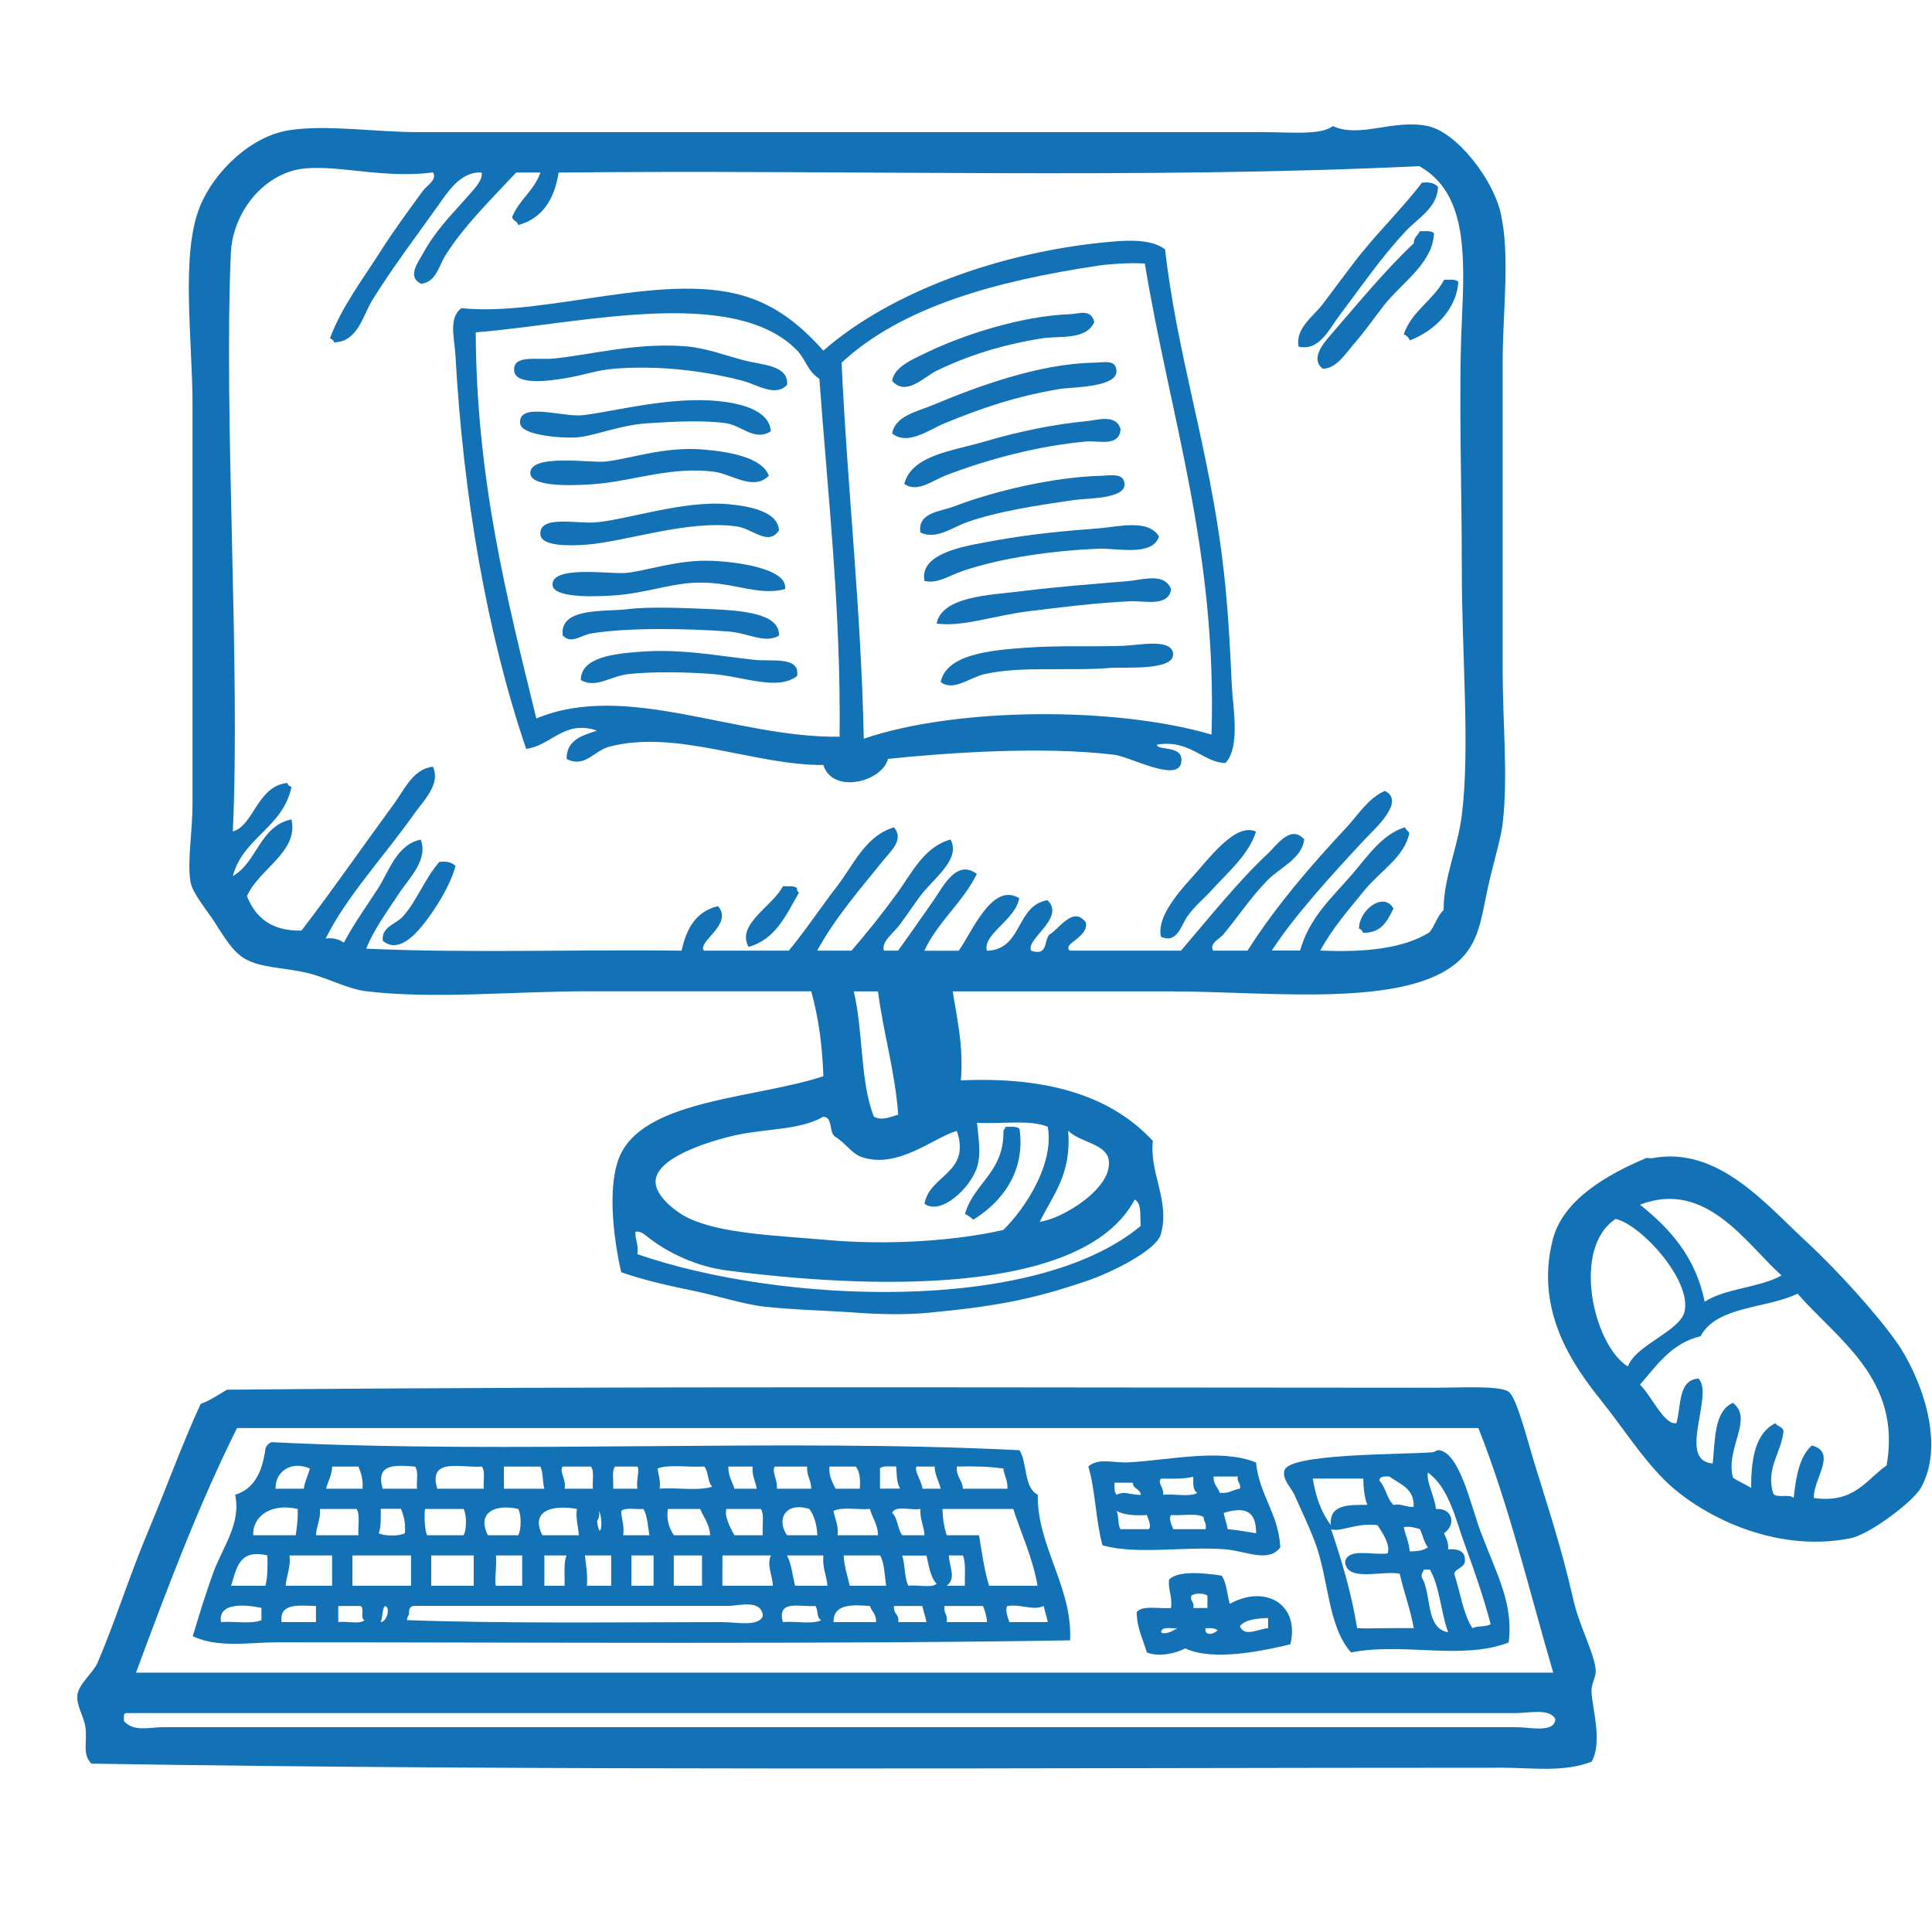 <?xml version="1.0" encoding="utf-8"?>
<!-- Generator: Adobe Illustrator 23.0.6, SVG Export Plug-In . SVG Version: 6.00 Build 0)  -->
<svg version="1.1" id="s" xmlns="http://www.w3.org/2000/svg" xmlns:xlink="http://www.w3.org/1999/xlink" x="0px" y="0px"
	 viewBox="0 0 175 175" style="enable-background:new 0 0 175 175;" xml:space="preserve">
<style type="text/css">
	.st0{fill-rule:evenodd;clip-rule:evenodd;fill:#1371B6;}
</style>
<g>
	<path class="st0" d="M86.3,89.8c0.28,1.92,1.02,4.97,0.73,8.06c8.09-0.36,13.72,1.51,17.4,5.49c-0.34,2.88,1.55,5.37,0.73,8.42
		c-0.41,1.52-4.58,3.52-6.59,4.21c-4.99,1.72-8.44,2.36-14.47,2.93c-2.09,0.2-4.42,0.14-6.41,0c-2.93-0.21-5.89-0.27-8.42-0.55
		c-2.03-0.23-4.41-1.03-6.59-1.47c-2.4-0.48-4.67-1.04-6.41-1.65c-0.77-3.36-1.3-8.25,0-10.8c2.49-4.9,12.42-4.98,18.31-6.96
		c-0.09-2.84-0.46-5.4-1.1-7.69c-6.53,0-13.37,0-20.14,0c-6.92,0-14.02,0.73-20.14,0c-1.72-0.2-3.41-1.18-5.31-1.65
		c-2.06-0.5-4.24-0.45-5.68-1.28c-1.16-0.67-1.9-1.99-2.75-3.3c-0.76-1.18-2.01-2.63-2.2-3.66c-0.32-1.77,0.18-4.58,0.18-7.14
		c0-11.67,0-24.25,0-36.07c0-6.02-1.12-13.81,0.73-18.13c1.28-3,4.5-6.23,8.06-6.77c3.39-0.52,7.75,0.18,11.72,0.18
		c25.64,0,50.37,0,76.55,0c2.4,0,5.13,0.3,6.23-0.55c2.46,1.13,5.48-0.66,8.61,0c2.61,0.56,5.89,4.79,6.59,7.88
		c0.88,3.86,0.18,8.88,0.18,13.55c0,9.21,0,18.54,0,27.83c0,4.77,0.5,9.69,0,13.92c-0.13,1.13-0.66,3-1.1,4.76
		c-0.7,2.81-0.8,5.19-2.2,6.96c-4.12,5.22-17.39,3.48-26.74,3.48C99.58,89.8,93.11,89.8,86.3,89.8z M50.6,15.63
		c-0.38,2.43-1.47,4.15-3.66,4.76c-0.05-0.37-0.49-0.36-0.55-0.73c0.63-1.57,2-2.39,2.56-4.03c-0.73,0-1.47,0-2.2,0
		c-2.24,2.41-4.72,4.82-6.41,7.51c-0.55,0.87-0.84,2.44-2.2,2.56c-1.32-0.63-0.24-1.97,0.18-2.75c1.13-2.06,2.51-3.42,3.85-4.94
		c0.72-0.82,1.59-1.67,1.46-2.38c-1.96-0.13-3.13,1.86-4.03,3.11c-2.04,2.86-4.09,5.56-5.86,8.42c-0.87,1.4-1.33,3.82-3.48,3.85
		c-0.04-0.2-0.2-0.28-0.37-0.37c1.04-2.81,2.95-5.32,4.58-7.88c1.21-1.9,2.64-3.84,3.85-5.49c0.36-0.49,1.29-0.98,0.91-1.65
		c-4.43,0.56-8.34-0.64-11.54-0.37c-3.73,0.32-6.62,3.94-6.78,7.69c-0.65,15.12,0.87,37.26,0.18,52.37c1.88-0.5,2.22-4.13,4.94-4.39
		c0.04,0.21,0.2,0.29,0.37,0.37c-0.78,3.68-4.36,4.55-5.31,8.06c2.22-1.26,2.43-4.53,5.31-5.13c0.68,2.95-3,4.52-4.03,6.96
		c0.77,1.92,2.2,3.17,4.94,3.11c2.89-3.77,5.66-7.78,8.42-11.54c0.88-1.2,1.71-3.13,3.48-3.3c0.74,1.56-0.86,3.09-1.65,4.21
		c-2.67,3.79-6.2,7.57-8.06,11.35c0.76-0.09,1.24,0.1,1.65,0.37c0.89-1.69,2.03-3.26,3.11-4.94c0.99-1.54,1.69-3.95,3.85-4.39
		c0.7,1.87-1.08,3.51-2.01,4.94c-1.06,1.63-2.23,3.18-2.93,4.94c9.16,0.42,19.1,0.06,28.57,0.18c0.43-2.01,1.31-3.57,3.3-4.03
		c1.42,1.63-1.91,3.22-1.28,4.03c2.56,0,5.13,0,7.69,0c1.54-1.86,2.87-3.89,4.39-5.86c1.46-1.88,2.54-4.54,5.13-5.31
		c0.97,1.08-0.33,2.21-0.91,2.93c-2.17,2.68-4.45,5.31-6.04,8.24c1.04,0,2.08,0,3.11,0c1.46-1.69,2.85-3.43,4.21-5.31
		c1.26-1.75,2.38-4.1,4.76-4.76c0.97,1.8-1.55,3.52-2.75,5.13c-0.63,0.85-1.25,1.78-1.83,2.56c-0.61,0.83-1.7,1.54-1.46,2.38
		c0.43,0,0.86,0,1.28,0c0.87-1.17,2.01-2.85,3.11-4.39c0.9-1.25,2.13-3.98,4.03-2.56c-1.29,2.62-3.51,4.3-4.76,6.96
		c1.04,0,2.08,0,3.11,0c1.18-1.58,3.01-6.28,5.49-4.76c-0.35,1.99-3.33,3.25-2.93,4.76c3.26-0.1,2.6-4.11,5.49-4.58
		c1.68,1.62-2.05,3.55-1.47,4.58c1.55,0.51,1.13-0.95,1.65-1.47c0.86-0.47,2.14-2.65,3.3-1.1c0.26,1.39-2.19,1.91-1.46,2.56
		c3.36,0,6.71,0,10.07,0c2.37-2.75,5.16-6.27,7.87-8.79c0.75-0.69,2.07-2.7,3.3-1.28c-0.24,1.74-2.13,2.5-3.3,3.66
		c-1.49,1.5-2.8,3.48-4.03,4.94c-0.36,0.43-1.31,0.83-0.92,1.47c1.04,0,2.08,0,3.11,0c2.62-4.12,5.83-7.81,8.97-11.17
		c1.05-1.13,1.98-2.67,3.48-3.3c1.88,0.96-0.91,3.41-1.83,4.39c-3.05,3.27-6.43,6.99-8.42,10.07c0.85,0,1.71,0,2.56,0
		c0.86-3.05,2.97-4.87,4.76-6.96c1.38-1.61,2.7-3.6,4.76-4.21c0.04,0.26,0.3,0.31,0.37,0.55c-0.43,2.14-2.63,3.42-4.03,5.13
		c-1.46,1.78-2.96,3.51-4.03,5.49c4.03,0.18,7.52-0.17,9.89-1.65c0.5-0.6,0.7-1.5,1.28-2.01c-0.01-2.91,1.27-5.57,1.65-8.61
		c0.76-6.11,0-14.32,0-22.34c0-7.72-0.3-15.74,0-22.34c0.28-6.11,0.48-11.66-3.85-14.1C103.59,16.25,76.5,15.35,50.6,15.63z
		 M79.16,101.15c0.76,0.4,1.5,0,2.2-0.18c-0.3-4.03-1.34-7.33-1.83-11.17c-0.73,0-1.46,0-2.2,0C78.2,93.33,77.9,98.02,79.16,101.15z
		 M78.06,104.81c-0.89-0.3-1.44-1.24-2.38-1.83c-0.64-0.33-0.18-1.77-1.1-1.83c-2.28,1.31-5.35,1-8.61,1.83
		c-2.02,0.52-6.55,1.93-6.59,4.03c-0.03,1.31,1.79,2.74,2.93,3.3c2.96,1.44,7.87,1.59,12.64,2.01c5.6,0.5,11.71,0.06,15.93-0.91
		c2.07-2.04,4.61-6.01,4.03-9.34c-1.57-0.69-4.29-0.23-6.41-0.37c0.12,1.42,0.4,2.77,0,4.03c-0.61,1.91-3.3,4.4-4.76,3.3
		c0.48-2.64,4.23-2.76,2.93-6.59C84.65,102.98,81.35,105.93,78.06,104.81z M94.18,110.67c2.01-0.24,6.76-3.1,6.23-5.68
		c-0.29-1.4-2.6-1.52-3.66-2.57C97.08,106.38,95.36,108.25,94.18,110.67z M65.79,115.07c-2.8-0.37-5.22-1.62-6.77-2.75
		c-0.44-0.32-0.97-0.91-1.47-0.73c-0.02,0.76,0.32,1.15,0.18,2.01c12.89,4.48,35.98,5.47,45.6-2.56c-0.09-0.88,0.11-2.06-0.55-2.38
		C98.06,117.54,78.27,116.7,65.79,115.07z"/>
	<path class="st0" d="M130.25,16.92c-0.01,1.86-1.85,2.87-2.93,4.03c-2.24,2.4-3.96,4.93-6.04,7.69c-0.82,1.08-1.8,3.23-3.66,2.75
		c-0.29-1.69,1.36-2.73,2.2-3.85c0.91-1.21,1.84-2.47,2.75-3.66c1.99-2.63,4.27-4.78,6.23-7.33
		C129.49,16.46,129.96,16.6,130.25,16.92z"/>
	<path class="st0" d="M129.89,21.13c-0.1,2.74-2.98,4.52-4.58,6.59c-0.83,1.07-1.68,2.29-2.56,3.3c-0.81,0.92-1.67,2.37-2.93,2.38
		c-1.27-0.97,0.29-2.57,0.92-3.3c2.21-2.57,4.89-5.79,7.32-8.06c-0.01-0.56,0.39-0.71,0.55-1.1
		C129.09,20.95,129.65,20.87,129.89,21.13z"/>
	<path class="st0" d="M105.53,22.59c1.04,9.03,3.58,16.82,4.94,26.19c0.62,4.27,0.87,8.04,1.1,13.18c0.09,2.06,0.81,5.63-0.55,7.14
		c-1.96,0.05-3.2-2.16-6.23-1.65c0.03,0.6,2.51-0.04,2.2,1.65c-0.34,1.79-4.64-0.56-6.04-0.73c-6.54-0.81-15.47-0.16-20.51,0.37
		c-0.59,2.14-5.06,3.19-5.86,0.55c-6.21,0.06-13.31-3.27-19.41-1.65c-1.37,0.37-2.22,1.96-3.85,1.1c0.01-1.76,1.43-2.11,2.75-2.56
		c-2.97-1.02-4.13,1.37-6.41,1.65c-3.54-10.41-5.69-22.75-6.41-35.71c-0.07-1.35-0.66-3.35,0.55-4.21
		c7.72,0.83,18.78-3.54,26.19-0.91c2.74,0.97,4.74,2.7,6.59,4.76c5.99-5.26,16.11-9.05,26.37-9.89
		C102.47,21.74,104.41,21.72,105.53,22.59z M99.49,24.06c-9.33,1.4-17.8,3.73-23.26,8.79c0.53,11.5,1.77,22.28,2.01,34.06
		c8.38-2.85,22.77-2.94,31.5-0.37c0.5-16.74-3.75-28.73-6.04-42.67C102.28,23.78,100.35,23.93,99.49,24.06z M74.22,34.31
		c-1.11-0.72-1.23-1.75-2.01-2.56c-5.82-5.99-20.07-2.33-29.12-1.65c0.07,13.42,2.84,24.14,5.49,34.98
		c8.14-3.4,18.15,1.79,27.47,1.65C76.18,55.18,74.99,44.95,74.22,34.31z"/>
	<path class="st0" d="M132.09,25.52c-0.12,2.41-2.11,4.46-4.39,5.31c-0.1-0.26-0.29-0.45-0.55-0.55c0.74-2.13,2.67-3.07,3.66-4.94
		C131.29,25.34,131.85,25.27,132.09,25.52z"/>
	<path class="st0" d="M99.12,29.18c-0.79,1.69-3.21,1.21-4.76,1.47c-3.59,0.58-6.63,1.53-9.52,2.93c-1.16,0.56-2.76,2.36-4.03,0.92
		c0.16-1.26,1.9-1.98,3.11-2.56c3.28-1.59,8.56-3.32,13-3.48C97.77,28.42,98.82,27.94,99.12,29.18z"/>
	<path class="st0" d="M71.29,34.86c-1.04,1.14-2.73-0.03-4.03-0.37c-3.02-0.79-7.13-1.43-11.54-1.1c-1.8,0.14-2.71,0.59-4.76,0.91
		c-0.95,0.15-4.29,0.68-4.39-0.73c-0.11-1.49,2.07-0.93,3.66-1.1c3.25-0.33,7.43-1.46,11.9-1.1c1.82,0.15,3.7,0.87,5.31,1.28
		C68.94,33.05,71.48,33.07,71.29,34.86z"/>
	<path class="st0" d="M80.81,39.26c0.27-1.59,2.29-1.99,3.66-2.56c3.97-1.66,9.58-3.76,14.65-3.85c0.94-0.02,1.95-0.3,2.01,0.73
		c0.1,1.54-4.14,1.48-5.13,1.65c-4.06,0.68-7.17,1.77-10.44,3.11C84.14,38.93,82.22,40.4,80.81,39.26z"/>
	<path class="st0" d="M69.82,39.07c-1.48,0.93-2.61-0.52-4.03-0.73c-1.95-0.29-4.77-0.16-7.14,0c-2.57,0.17-4.82,1.16-6.41,1.28
		c-1.17,0.09-5.03-0.14-5.13-1.28c-0.17-1.98,3.87-0.53,5.68-0.73c2.59-0.29,7.92-1.73,12.27-1.28
		C66.96,36.52,69.7,37.11,69.82,39.07z"/>
	<path class="st0" d="M101.5,38.89c-0.11,1.61-2.03,1-3.11,1.1c-4.36,0.39-9.05,1.64-12.82,3.11c-1.12,0.44-2.5,1.56-3.66,0.73
		c0.68-2.63,4.43-2.99,7.33-3.85c3-0.89,6.28-1.56,9.16-1.83C99.34,38.07,101.13,37.45,101.5,38.89z"/>
	<path class="st0" d="M69.64,43.1c-1.41,1.39-3.39-0.17-4.94-0.37c-3.89-0.49-7.2,0.79-10.62,1.1c-1.29,0.11-5.93,0.43-6.04-0.92
		c-0.16-1.86,5.51-0.96,6.78-1.1c2.26-0.24,5.27-1.37,8.79-1.1C65.99,40.9,69.06,41.42,69.64,43.1z"/>
	<path class="st0" d="M83.37,48.23c-0.28-1.83,1.82-1.88,3.11-2.38c3.51-1.35,8.88-2.63,13.18-2.75c1.01-0.03,2.12-0.29,2.2,0.73
		c0.1,1.38-3.41,1.29-4.58,1.46c-3.53,0.52-6.82,1.01-9.7,2.01C86.23,47.79,84.77,48.92,83.37,48.23z"/>
	<path class="st0" d="M70.56,48.05c-0.99,1.45-2.34-0.16-3.85-0.37c-4.4-0.61-9.98,1.37-13.55,1.65c-1.67,0.13-4.12,0.15-4.21-0.91
		c-0.15-1.78,3.25-0.97,4.94-1.1c2.8-0.21,8.05-2.03,12.09-1.65C67.74,45.83,70.49,46.29,70.56,48.05z"/>
	<path class="st0" d="M104.98,48.6c-0.59,1.84-3.86,1.03-5.49,1.1c-4.12,0.18-8.73,0.81-12.27,2.01c-1.19,0.4-2.32,1.2-3.48,0.91
		c-0.52-2.65,4.1-3.23,6.41-3.66c3.03-0.56,6.44-0.89,9.34-1.1C101.26,47.73,104.01,46.97,104.98,48.6z"/>
	<path class="st0" d="M71.11,53.36c-2.66,0.7-4.9-0.85-8.61-0.55c-2.02,0.16-4.22,0.91-6.59,1.1c-1.24,0.1-5.75,0.39-5.86-0.91
		c-0.15-1.81,5.17-0.99,6.59-1.1c1.78-0.14,4.76-1.24,7.87-1.1C66.77,50.89,71.4,51.51,71.11,53.36z"/>
	<path class="st0" d="M106.08,53.36c-0.2,1.64-2.47,1.05-3.66,1.1c-2.94,0.13-6.27,0.53-9.34,0.92c-3.09,0.39-5.91,1.43-8.24,1.1
		c0.49-2.49,4.91-2.58,7.69-2.93c3.24-0.41,6.81-0.67,9.7-0.92C103.54,52.51,105.46,51.85,106.08,53.36z"/>
	<path class="st0" d="M70.56,57.57c-1.25,0.77-2.8-0.24-4.58-0.37c-3.8-0.28-9.1-0.37-12.45,0.18c-0.93,0.15-1.76,1.01-2.56,0.18
		c-0.32-2.57,3.8-2.13,5.86-2.38c2.05-0.25,5.19-0.11,7.69,0C67.23,55.31,70.65,55.56,70.56,57.57z"/>
	<path class="st0" d="M85.21,61.78c0.51-2.52,4.5-2.88,7.69-3.11c3.19-0.23,6.38-0.06,8.97-0.18c1.36-0.06,4.27-0.68,4.39,0.73
		c0.13,1.57-4.45,1.18-5.68,1.28c-3.62,0.3-8.11-0.18-11.35,0.55C87.8,61.37,86.37,62.66,85.21,61.78z"/>
	<path class="st0" d="M72.2,61.23c-1.77,1.38-4.84,0.04-7.69-0.18c-2.4-0.18-5.31-0.23-7.51,0c-1.71,0.17-2.99,1.34-4.39,0.55
		c-0.01-2.08,3.07-2.39,5.31-2.56c3.88-0.3,7.11,0.38,10.44,0.73C69.91,59.93,72.5,59.43,72.2,61.23z"/>
	<path class="st0" d="M113.77,75.33c-0.65,2.08-2.6,3.74-4.03,5.31c-0.7,0.77-1.58,1.48-2.2,2.38c-0.54,0.78-0.93,2.5-2.38,1.83
		c-0.38-1.62,1.29-3.71,2.75-5.31C109.44,77.87,111.88,74.45,113.77,75.33z"/>
	<path class="st0" d="M41.26,78.44c-0.47,1.75-1.76,3.85-2.93,5.31c-0.77,0.97-2.31,2.63-3.66,1.46c-0.14-1.27,1.2-1.49,1.83-2.2
		c1.28-1.44,1.99-3.46,3.3-4.94C40.49,77.99,40.96,78.13,41.26,78.44z"/>
	<path class="st0" d="M72.2,80.46c-0.03,0.21,0.04,0.33,0.18,0.37c-1.16,2.02-2.1,4.25-4.58,4.94c-1.14-2.05,2.22-3.71,3.11-5.49
		C71.41,80.28,71.97,80.21,72.2,80.46z"/>
	<path class="st0" d="M126.22,82.29c-0.55,1.1-1.06,2.24-2.75,2.2c-0.08-0.16-0.16-0.33-0.37-0.37
		C123.07,82.48,125.3,80.7,126.22,82.29z"/>
	<path class="st0" d="M92.35,102.25c0.56,3.99-1.71,6.71-4.21,8.24c-0.18-0.25-0.49-0.37-0.73-0.55c0.82-2.78,3.47-3.73,3.48-7.32
		c-0.05-0.3,0.17-0.32,0.18-0.55C91.55,102.07,92.11,102,92.35,102.25z"/>
	<path class="st0" d="M149.65,104.91c5.87-1.13,10.19,4.05,13.73,7.33c3.07,2.83,6.59,6.75,8.42,9.34c1.92,2.71,4.56,8.95,2.2,13.18
		c-0.68,1.22-4.58,4.21-6.41,4.58c-6.98,1.39-13.76-2.21-16.85-5.31c-2.14-2.15-3.76-4.75-5.68-7.14c-2.54-3.17-6.09-8.14-4.4-14.65
		c0.93-3.56,4.87-5.83,8.42-7.33C149.24,104.85,149.49,104.94,149.65,104.91z M148.55,109.12c2.71,2.17,5.04,4.73,5.86,8.79
		c1.88-1.23,4.97-1.26,6.96-2.38C158.16,112.66,154.55,106.82,148.55,109.12z M152.58,118.83c0.69-2.8-3.86-7.86-6.23-8.42
		c-4.03,2.62-2.04,11.41,1.1,13.37C148.15,121.83,152.14,120.59,152.58,118.83z M170.89,132.74c1.39-7.86-4.51-11.44-8.06-15.56
		c-2.84,1.37-7.33,1.1-8.79,3.85c-2.65,0.64-3.96,2.64-5.49,4.39c1.03,1,2.23,3.73,3.3,3.48c0.45-1.56,0.12-3.91,2.01-4.03
		c1.41,1.52-1.99,7.46,1.28,7.69c0.22-2.22,0.13-4.75,1.83-5.49c1.89,1.48-0.71,4.11,0,6.78c0.51,0.34,1.11,0.6,1.65,0.92
		c-0.01-2.7,0.4-4.97,2.2-5.86c0.16,0.32,0.67,0.3,0.73,0.73c-0.18,1.91-1.67,3.43-0.91,5.68c0.33,0.4,1.5-0.03,1.83,0.37
		c0.21-1.92,0.51-3.76,1.65-4.76c2.35,0.62,0.08,3.09,0.18,4.76C167.99,136.2,169.01,134.04,170.89,132.74z"/>
	<path class="st0" d="M144.17,159.57c-2.53,0.99-5.44,0.55-8.06,0.55c-42.07,0-86.1,0.31-127.82-0.37
		c-0.87-0.82-0.37-2.02-0.55-3.29c-0.14-1.01-0.85-2-0.73-2.93c0.12-1.01,1.43-2,1.83-2.93c1.56-3.62,2.88-7.86,4.58-11.9
		c1.69-4.01,3.14-8.06,4.76-11.54c0.9-0.32,1.61-0.84,2.38-1.28c35.57-0.34,72.72-0.18,109.32-0.18c2.45,0,5.98-0.22,6.78,0.37
		c0.72,0.53,1.69,4.37,2.2,6.04c1.49,4.9,2.5,7.77,3.66,12.82c0.55,2.38,1.82,4.67,2.01,6.23c0.09,0.71-0.37,1.22-0.37,2.01
		C144.19,154.65,145.2,157.78,144.17,159.57z M12.32,151.51c42.79,0,85.58,0,128.37,0c-2.18-7.47-4.03-15.26-6.78-22.16
		c-37.48,0-74.96,0-112.44,0C18,136.31,15.14,143.88,12.32,151.51z M11.23,155.9c0.88,1,2.37,0.55,3.48,0.55
		c40.81,0,82.16,0,122.69,0c1.15,0,3.43,0.55,3.48-0.73c-0.48-1.01-2.47-0.55-3.48-0.55c-41.97,0-84.26,0-125.99,0
		C11.14,155.21,11.24,155.61,11.23,155.9z"/>
	<path class="st0" d="M24.59,130.63c21.74,1.09,46.02-0.36,67.76,0.73c0.72,1.17,0.38,3.41,1.65,4.03
		c-0.07,4.66,3.16,8.38,2.93,13.19c-21.2,0.36-48.06,0.18-71.78,0.18c-2.57,0-5.36,0.54-7.69-0.55c0.56-1.87,1.15-3.8,1.83-5.68
		c0.89-2.46,2.57-4.51,2.01-7.14c1.78-0.53,2.48-2.15,2.75-4.21C24.15,130.92,24.33,130.74,24.59,130.63z M24.96,134.85
		c0.85,0,1.71,0,2.56,0c0.1-0.7,0.38-1.2,0.55-1.83C26.4,132.29,24.92,133.26,24.96,134.85z M29.54,134.85c1.1,0,2.2,0,3.3,0
		c0.06-0.85-0.14-1.44-0.37-2.01c-0.79,0-1.59,0-2.38,0C30.06,133.66,29.7,134.16,29.54,134.85z M34.66,134.85c1.04,0,2.08,0,3.11,0
		c-0.06-0.67,0.16-1.62-0.18-2.01C35.82,132.71,34,132.53,34.66,134.85z M39.61,134.85c1.4,0,2.81,0,4.21,0
		c-0.06-0.67,0.16-1.62-0.18-2.01C41.78,132.99,38.75,131.97,39.61,134.85z M45.65,134.85c1.22,0,2.44,0,3.66,0
		c-0.19-0.6-0.09-1.5-0.37-2.01c-1.1,0-2.2,0-3.3,0C45.65,133.5,45.65,134.18,45.65,134.85z M51.14,134.85c0.86,0,1.71,0,2.56,0
		c-0.06-0.67,0.16-1.62-0.18-2.01c-0.86,0-1.71,0-2.56,0C50.62,133.31,51.32,133.97,51.14,134.85z M55.54,134.85
		c0.73,0,1.46,0,2.2,0c-0.14-0.8,0.23-1.7,0-2.01c-0.67,0-1.34,0-2.02,0C55.38,133.22,55.6,134.17,55.54,134.85z M59.57,133.01
		c0.05,0.62,0.29,1.05,0.18,1.83c1.53-0.12,3.54,0.24,4.76-0.18c-0.43-0.42-0.32-1.39-0.73-1.83
		C62.42,132.94,60.63,132.61,59.57,133.01z M66.53,134.85c0.67,0,1.34,0,2.01,0c-0.1-0.69-0.44-1.14-0.37-2.01c-0.73,0-1.46,0-2.2,0
		C65.96,133.71,66.32,134.2,66.53,134.85z M70.37,134.85c1.04,0,2.08,0,3.11,0c0-0.79-0.43-1.16-0.37-2.01c-0.98,0-1.95,0-2.93,0
		C69.87,133.28,70.45,134.06,70.37,134.85z M75.68,134.85c0.73,0,1.46,0,2.2,0c0.06-0.85,0-1.59-0.37-2.01c-0.79,0-1.59,0-2.38,0
		C75.06,133.76,75.42,134.26,75.68,134.85z M79.71,133.01c0,0.61,0,1.22,0,1.83c0.61,0,1.22,0,1.83,0
		c-0.39-0.61-0.29-1.54-0.37-2.01C80.65,132.85,79.98,132.73,79.71,133.01z M83.56,134.85c0.55,0,1.1,0,1.65,0
		c-0.16-0.69-0.52-1.18-0.55-2.01c-0.55,0-1.1,0-1.65,0C82.8,133.27,83.47,134.12,83.56,134.85z M87.22,134.85c1.34,0,2.69,0,4.03,0
		c0.04-0.77-0.28-1.18-0.37-1.83c-1.28-0.19-2.71-0.22-4.21-0.18C86.59,133.77,87.17,134.04,87.22,134.85z M22.94,139.06
		c1.28,0,2.56,0,3.85,0c0.06-0.51,0.21-1.32,0.18-2.38C24.36,136.09,22.83,137.52,22.94,139.06z M28.99,136.68
		c0.05,0.97-0.32,1.51-0.37,2.38c1.28,0,2.56,0,3.85,0c-0.07-0.78,0.18-1.89-0.18-2.38C31.18,136.68,30.09,136.68,28.99,136.68z
		 M34.3,138.87c0.47,0.29,1.91,0.29,2.38,0c0.07-0.92-0.11-1.6-0.36-2.2c-0.61,0-1.22,0-1.83,0
		C34.48,137.47,34.54,138.32,34.3,138.87z M38.69,139.06c1.1,0,2.2,0,3.3,0c0.29-0.47,0.29-1.91,0-2.38c-1.16,0-2.32,0-3.48,0
		C38.42,136.99,38.43,138.51,38.69,139.06z M44.19,139.06c0.92,0,1.83,0,2.75,0c0.29-0.47,0.29-1.91,0-2.38
		C44.84,136.19,43.16,137.03,44.19,139.06z M49.13,139.06c1.1,0,2.2,0,3.3,0c-0.05-0.81-0.29-1.42-0.18-2.38
		C50.13,136.29,47.98,136.78,49.13,139.06z M56.27,136.86c0.01,0.78,0.31,1.28,0.18,2.2c0.79,0,1.59,0,2.38,0
		c-0.16-0.81-0.18-1.77-0.55-2.38C57.61,136.74,56.66,136.52,56.27,136.86z M61.03,139.06c1.1,0,2.2,0,3.3,0
		c-0.07-1.03-0.59-1.61-0.91-2.38c-0.98,0-1.95,0-2.93,0C60.35,137.79,60.66,138.45,61.03,139.06z M66.53,139.06
		c0.85,0,1.71,0,2.56,0c-0.08-0.78,0.18-1.89-0.18-2.38c-1.04,0-2.08,0-3.11,0C65.58,137.28,66.16,138.46,66.53,139.06z
		 M71.29,139.06c0.92,0,1.83,0,2.75,0c-0.06-0.98-0.29-1.79-0.73-2.38C71.12,136,70.3,137.65,71.29,139.06z M75.5,136.86
		c0.12,0.73,0.46,1.25,0.37,2.2c1.22,0,2.44,0,3.66,0c-0.02-1.02-0.52-1.56-0.73-2.38C77.73,136.77,76.27,136.47,75.5,136.86z
		 M80.81,137.04c0.52,0.46,0.48,1.47,0.92,2.02c0.67,0,1.34,0,2.01,0c-0.05-0.87-0.42-1.41-0.37-2.38
		C82.55,136.83,81.07,136.32,80.81,137.04z M85.75,139.06c0.98,0,1.95,0,2.93,0c0.26,1.57,0.48,3.18,0.91,4.58c1.46,0,2.93,0,4.39,0
		c-0.45-2.6-1.46-4.65-2.2-6.96c-2.14,0-4.27,0-6.41,0C85.39,137.6,85.53,138.37,85.75,139.06z M54.08,137.78
		c0.28,2,0.62,0,0.18-0.92C54.32,137.28,54.23,137.56,54.08,137.78z M20.93,143.64c1.04,0,2.08,0,3.11,0
		c0.2-0.77,0.21-1.74,0.18-2.75C21.6,140.27,21.43,142.12,20.93,143.64z M25.87,143.64c1.4,0,2.81,0,4.21,0c0-0.92,0-1.83,0-2.75
		c-1.28,0-2.56,0-3.85,0C26.34,142.03,25.95,142.68,25.87,143.64z M31.92,143.64c1.77,0,3.54,0,5.31,0c0-0.92,0-1.83,0-2.75
		c-1.77,0-3.54,0-5.31,0C31.92,141.8,31.92,142.72,31.92,143.64z M39.06,143.64c1.28,0,2.56,0,3.85,0c0-0.92,0-1.83,0-2.75
		c-1.28,0-2.56,0-3.85,0C39.06,141.8,39.06,142.72,39.06,143.64z M44.92,143.64c0.79,0,1.59,0,2.38,0c0-0.92,0-1.83,0-2.75
		c-0.79,0-1.59,0-2.38,0C45.02,141.86,44.76,143.2,44.92,143.64z M49.31,143.64c0.61,0,1.22,0,1.83,0c0.03-0.95-0.11-2.07,0.18-2.75
		c-0.67,0-1.34,0-2.01,0C49.31,141.8,49.31,142.72,49.31,143.64z M53.16,143.64c0.73,0,1.47,0,2.2,0c0-0.92,0-1.83,0-2.75
		c-0.79,0-1.59,0-2.38,0C53.08,141.76,53.24,142.58,53.16,143.64z M57.19,143.64c0.67,0,1.34,0,2.01,0c0-0.92,0-1.83,0-2.75
		c-0.67,0-1.34,0-2.01,0C57.19,141.8,57.19,142.72,57.19,143.64z M61.03,143.64c0.85,0,1.71,0,2.56,0c0-0.92,0-1.83,0-2.75
		c-0.86,0-1.71,0-2.56,0C61.03,141.8,61.03,142.72,61.03,143.64z M65.43,143.64c1.53,0,3.05,0,4.58,0c-0.05-0.96-0.58-1.9-0.18-2.75
		c-1.47,0-2.93,0-4.39,0C65.43,141.8,65.43,142.72,65.43,143.64z M72.02,143.64c0.98,0,1.95,0,2.93,0
		c-0.08-0.96-0.47-1.61-0.37-2.75c-1.1,0-2.2,0-3.3,0C71.7,141.63,71.78,142.72,72.02,143.64z M76.97,143.64c1.1,0,2.2,0,3.3,0
		c-0.15-0.95-0.15-2.05-0.55-2.75c-1.1,0-2.2,0-3.3,0C76.47,141.93,76.77,142.74,76.97,143.64z M82.28,143.64
		c0.8-0.12,2.07,0.24,2.56-0.18c-0.57-0.6-0.7-1.62-0.92-2.56c-0.73,0-1.46,0-2.2,0C81.99,141.72,81.91,142.9,82.28,143.64z
		 M85.75,143.64c0.55,0,1.1,0,1.65,0c-0.03-0.95,0.11-2.07-0.18-2.75c-0.43,0-0.85,0-1.28,0C86.02,142.03,86.63,142.95,85.75,143.64
		z M20.02,146.93c1.18-0.1,2.78,0.21,3.66-0.18c0-0.37,0-0.73,0-1.1C22.44,145.36,19.69,145.06,20.02,146.93z M25.51,146.93
		c1.04,0,2.08,0,3.11,0c0-0.49,0-0.98,0-1.46C27.05,145.43,25.28,145.18,25.51,146.93z M30.64,146.93c0.74-0.12,1.95,0.24,2.38-0.18
		c-0.43-0.12,0.03-1.13-0.37-1.28c-0.67,0-1.34,0-2.01,0C30.64,145.95,30.64,146.44,30.64,146.93z M34.48,146.93
		c0.59-0.01,0.92-1.42,0.37-1.46C34.6,145.83,34.67,146.51,34.48,146.93z M37.05,146.02c0.04,0.35-0.21,0.4-0.18,0.73
		c8.96,0.33,19.49,0.18,28.57,0.18c1.26,0,3.26,0.45,3.66-0.55c-0.1-1.56-2.21-0.92-3.11-0.92c-9.42,0-19.5,0-28.57,0
		C37.18,145.54,37.04,145.7,37.05,146.02z M70.92,146.93c1.1-0.12,2.68,0.24,3.48-0.18c-0.46-0.15-0.26-0.96-0.55-1.28
		C72.49,145.57,70.32,144.87,70.92,146.93z M75.5,146.93c1.28,0,2.56,0,3.85,0c0.04-0.71-0.39-0.95-0.55-1.46
		C77.07,145.33,75.48,145.32,75.5,146.93z M81.36,146.93c0.86,0,1.71,0,2.56,0c-0.1-0.51-0.27-0.95-0.37-1.46c-0.86,0-1.71,0-2.57,0
		C80.88,146.2,81.48,146.2,81.36,146.93z M85.75,146.93c1.22,0,2.44,0,3.66,0c-0.05-0.56-0.19-1.04-0.37-1.46c-1.16,0-2.32,0-3.48,0
		C85.44,146.15,85.88,146.25,85.75,146.93z M91.43,146.93c1.16,0,2.32,0,3.48,0c-0.1-0.51-0.27-0.95-0.37-1.46c-1,0.45-2-0.19-3.3,0
		C91.02,145.71,91.27,146.53,91.43,146.93z"/>
	<path class="st0" d="M136.66,148.77c-4.21,1.65-9.59-0.03-14.28,0.91c-2.14-2.39-2.01-6.73-3.3-10.07
		c-0.59-1.54-1.28-2.95-1.83-4.21c-0.3-0.68-1.12-1.36-0.91-2.2c0.38-1.56,10.45-1.43,13.37-1.65c0.29-0.02,0.43-0.25,0.73-0.18
		c1.83,0.42,2.79,5.01,3.66,7.33C135.63,142.74,137.09,145.25,136.66,148.77z M130.8,138.87c0.16,0.45,0.43,0.79,0.37,1.47
		c0.72-0.05,1.27,0.07,1.46,0.55c0.34,1.19-0.7,1.01-0.91,1.65c0.55,1.65,0.79,3.61,1.65,4.94c0.43-0.24,1.26-0.08,1.65-0.37
		c-0.63-2.43-1.5-4.9-2.38-7.32c-0.82-2.27-1.41-5.04-3.3-6.41c-0.17,0.83,0.61,2.16,0.73,3.3
		C131.67,136.59,131.86,138.19,130.8,138.87z M124.94,134.11c0.58,0.58,0.67,1.65,1.28,2.2c0.82-0.14,1.1,0.24,1.83,0.18
		c0.07-1.71-1.26-2.04-2.2-2.75C125.4,133.72,124.97,133.71,124.94,134.11z M120.55,138.14c-0.17-1.88,1.59-1.83,3.3-1.83
		c-0.3-0.77-0.36-1.79-0.36-2.38c-1.53,0-3.05,0-4.58,0C119.18,135.61,119.7,137.04,120.55,138.14z M122.93,147.48
		c1.07,0.06,3.47-0.04,5.13,0c-0.32-1.75-0.89-3.26-1.28-4.94c-1.73-0.29-4.82,0.79-4.94-1.1c0.28-1.25,2.5-0.55,3.85-0.73
		c0.29-0.78-0.49-1.9-0.91-2.56c-1.9-0.25-3.31,0.65-4.21,0.37C121.52,141.32,122.4,144.23,122.93,147.48z M127.69,140.52
		c0.68,0.01,1.27-0.08,1.65-0.37c-0.36-0.43-0.46-1.13-0.73-1.65c-0.44-0.11-0.84-0.26-1.46-0.18
		C127.3,139.08,127.63,139.67,127.69,140.52z M128.79,142.9c0.92,1.52,0.29,4.59,2.38,4.95c-0.65-1.79-0.76-4.13-1.65-5.68
		c-0.18,0-0.37,0-0.55,0C128.91,142.42,128.71,142.52,128.79,142.9z"/>
	<path class="st0" d="M113.77,132.47c0.3,2.99,2.03,4.57,2.2,7.69c-1.09,1.43-3.08,0.34-4.94,0.18c-3.62-0.3-8.09,0.52-11.17-0.37
		c-0.61-2.2-0.63-4.98-1.28-7.14c0.95-0.82,2.29-0.29,3.66-0.37C105.93,132.26,110.58,131.17,113.77,132.47z M105.17,133.93
		c-0.38,0.4,0.29,0.79,0.18,1.47c0.98-0.12,2.44,0.24,3.11-0.18c-0.42-0.19-0.38-0.84-0.37-1.46
		C107.28,133.97,106.22,133.95,105.17,133.93z M110.48,135.21c0.86,0.12,1.18-0.29,1.83-0.37c0.13-0.56-0.32-0.54-0.18-1.1
		c-0.73,0-1.46,0-2.2,0C109.88,134.46,110.32,134.7,110.48,135.21z M101.14,135.4c0.73-0.4,1.31,0.05,2.2,0
		c-0.06-0.56-0.71-0.51-0.73-1.1c-0.55,0-1.1,0-1.65,0C100.93,134.75,100.93,135.18,101.14,135.4z M110.84,137.04
		c0.1,0.51,0.27,0.95,0.37,1.47c0.9,0.08,1.71,0.24,2.57,0.37C113.78,136.8,112.73,136.46,110.84,137.04z M101.5,138.51
		c0.86,0,1.71,0,2.56,0c0.26-0.26-0.04-0.89-0.18-1.28c-1.11,0.07-2.06-0.01-2.75-0.37C101.38,137.29,101.21,138.13,101.5,138.51z
		 M106.27,138.51c0.98,0,1.95,0,2.93,0c0.13-0.56-0.19-0.67-0.18-1.1c-0.66-0.38-1.98-0.1-2.93-0.18
		C105.82,137.49,106.12,138.12,106.27,138.51z"/>
	<path class="st0" d="M110.66,142.72c0.45,0.64,0.49,1.7,0.73,2.56c3.21-1.79,6.37,0.02,5.49,3.66c-2.47,0.6-7.04,1.56-9.52,0.37
		c-0.82,0.44-2.35,0.81-3.48,0.37c-0.34-1.18-0.89-2.16-0.92-3.66c0.52-0.65,2.05-0.27,3.11-0.37c0.14-1.06-0.27-1.56-0.18-2.56
		C106.7,142.19,109.33,142.52,110.66,142.72z M107.91,144.55c-0.13,0.56,0.32,0.54,0.18,1.1c0.43,0,0.86,0,1.28,0
		c0-0.37,0-0.73,0-1.1C109.11,144.28,108.18,144.28,107.91,144.55z M112.31,147.3c0.4,1.03,1.67,0.24,2.56,0.18
		c0-0.31,0-0.61,0-0.92C113.81,146.6,112.8,146.69,112.31,147.3z M105.17,147.85c0.32,0.27,1.1-0.12,1.46-0.37
		C106.08,147.54,105.21,147.28,105.17,147.85z M110.29,147.67c-0.22-0.21-0.65-0.21-1.1-0.18
		C109.1,148.3,110.04,147.97,110.29,147.67z"/>
</g>
</svg>
